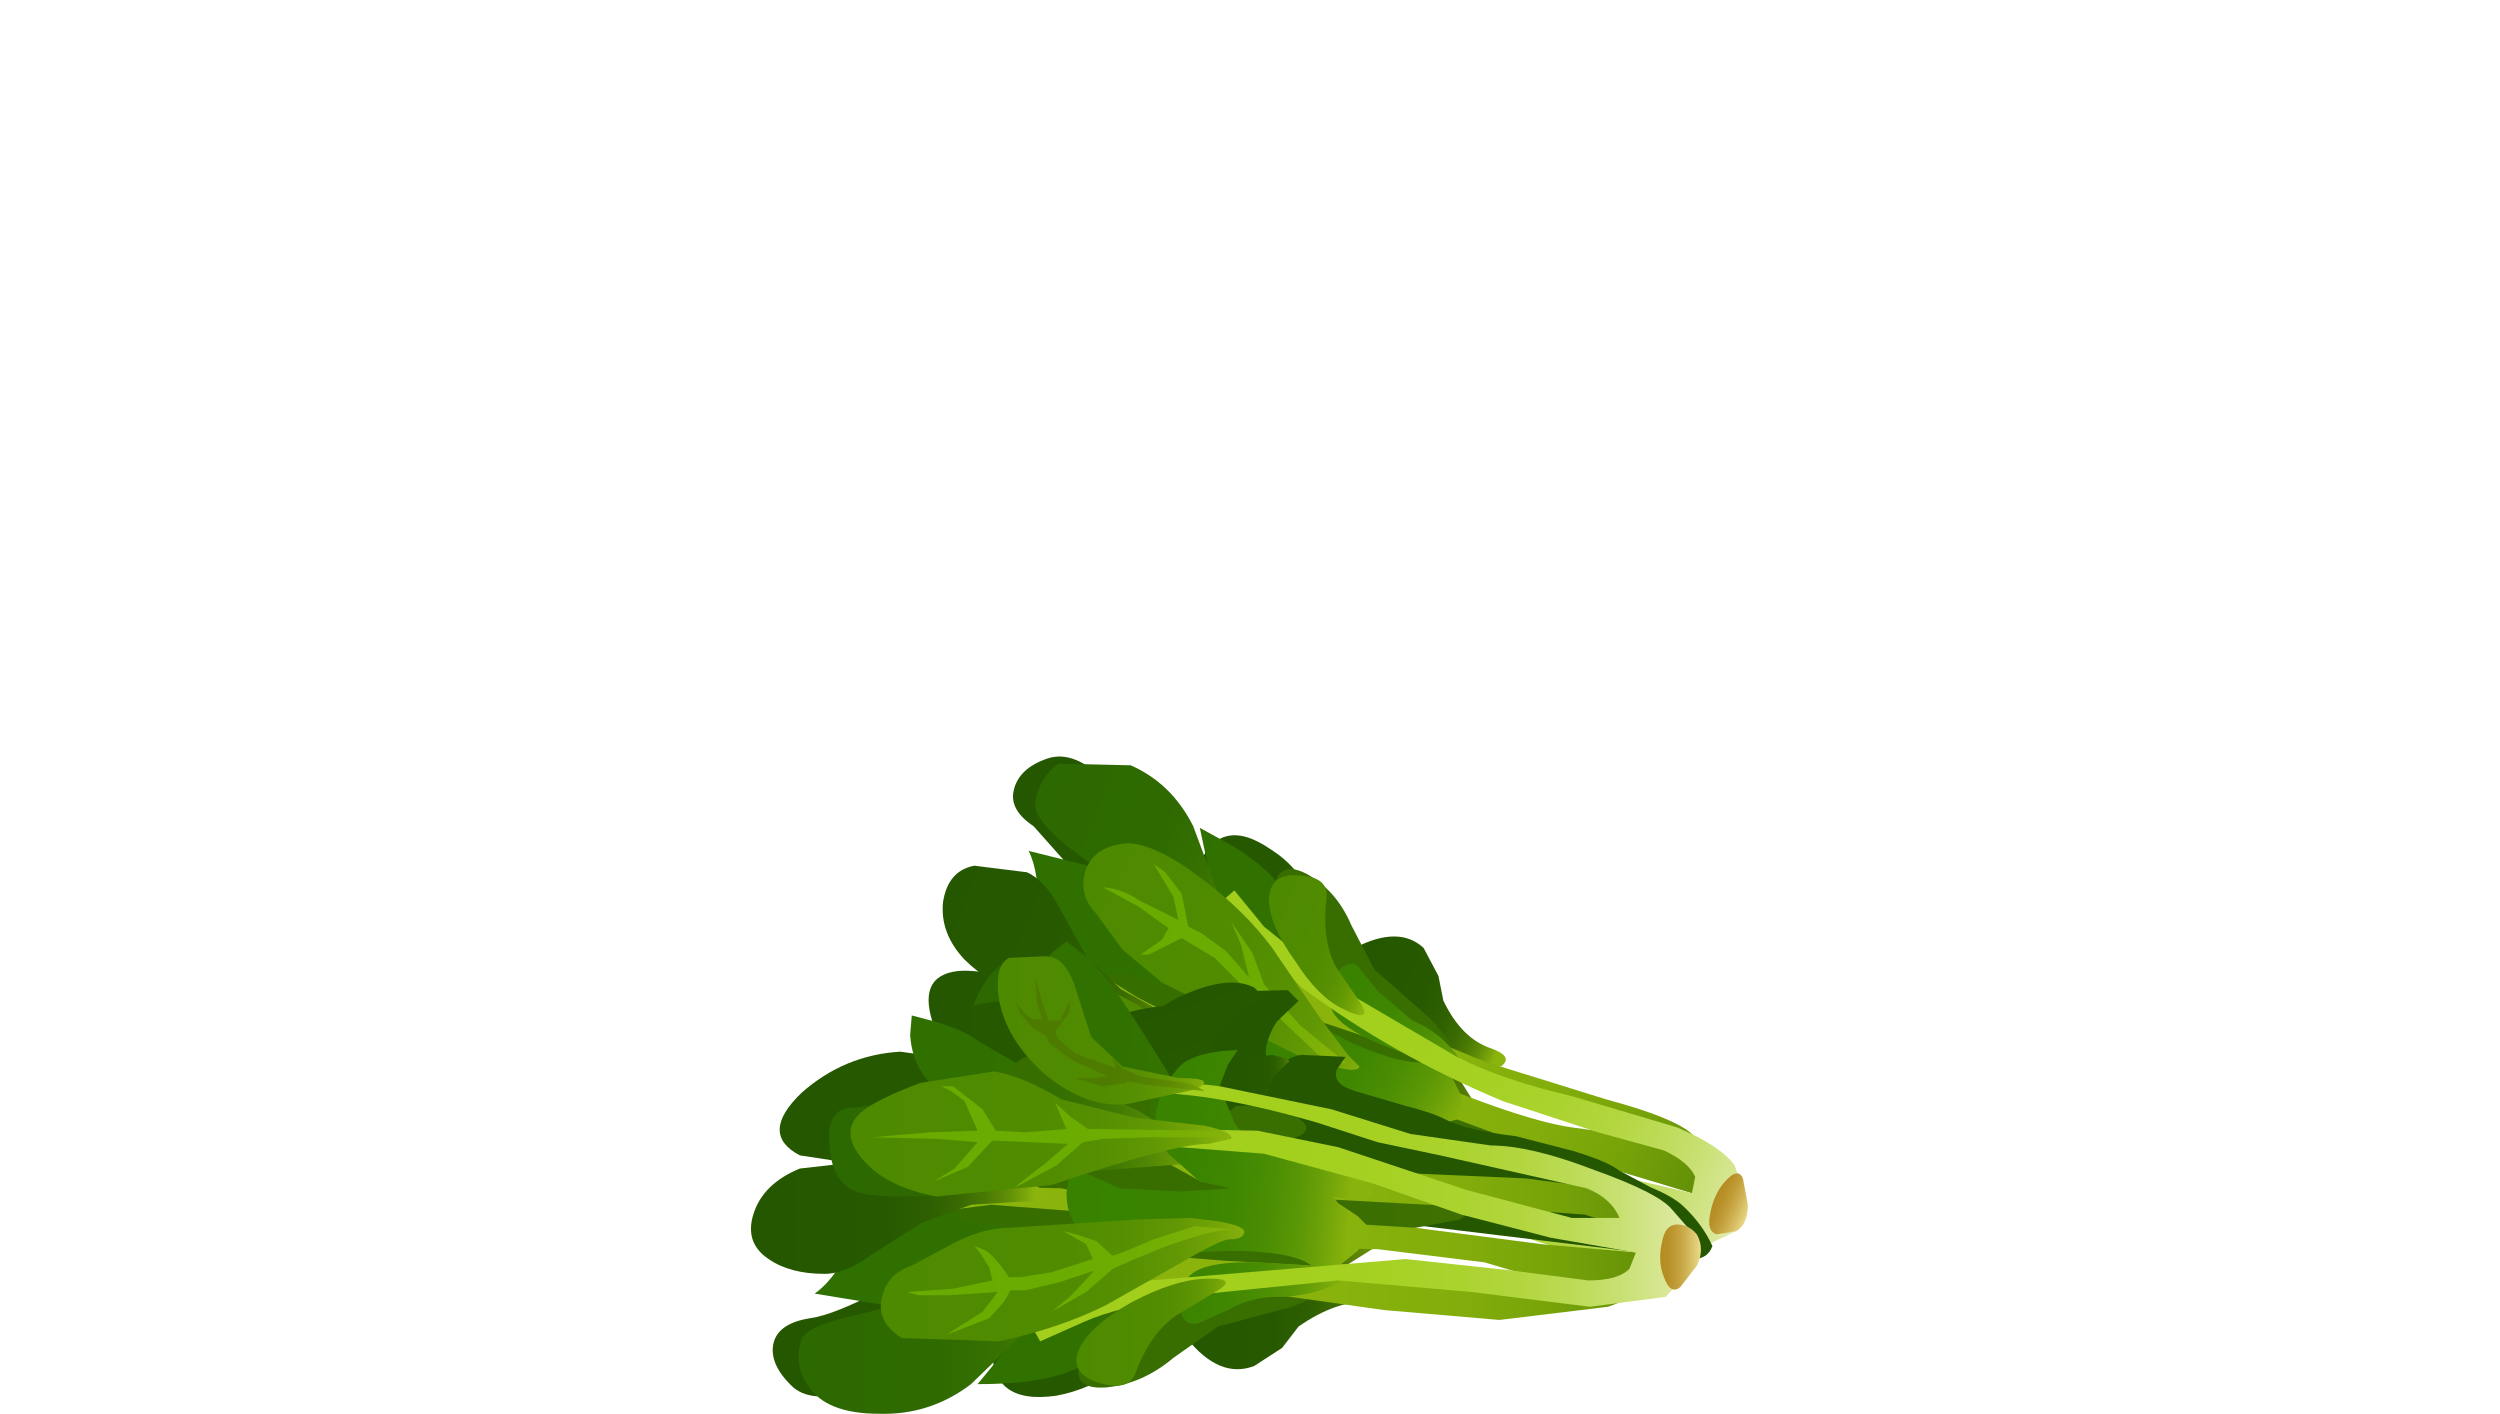 <?xml version="1.0" encoding="UTF-8" standalone="no"?>
<svg xmlns:xlink="http://www.w3.org/1999/xlink" height="42.95px" width="75.95px" xmlns="http://www.w3.org/2000/svg">
  <g transform="matrix(1.0, 0.0, 0.0, 1.0, 0.0, 0.0)">
    <use height="16.35" transform="matrix(1.0, 0.0, 0.0, 1.0, 28.2, 22.95)" width="24.9" xlink:href="#shape0"/>
    <use height="13.75" transform="matrix(0.596, 0.0, 0.0, 0.596, 31.82, 30.05)" width="33.9" xlink:href="#sprite0"/>
    <use height="14.35" transform="matrix(1.0, 0.0, 0.0, 1.0, 22.8, 28.6)" width="28.85" xlink:href="#shape2"/>
  </g>
  <defs>
    <g id="shape0" transform="matrix(1.0, 0.0, 0.0, 1.0, -28.2, -22.95)">
      <path d="M35.0 31.9 Q33.8 31.0 33.3 29.4 32.8 27.65 34.1 27.65 35.2 27.65 37.4 28.7 L40.75 30.35 42.85 31.15 44.1 32.4 45.35 34.4 Q45.75 35.35 44.55 35.25 41.85 35.0 39.85 34.15 38.35 33.55 35.3 31.25 L35.0 31.9" fill="url(#gradient0)" fill-rule="evenodd" stroke="none"/>
      <path d="M40.3 33.55 L38.3 33.7 36.0 34.1 33.3 34.35 Q31.65 34.2 30.4 33.5 29.0 32.8 28.4 31.25 27.8 29.65 29.1 29.5 30.2 29.4 32.35 30.35 L35.45 31.6 39.05 32.65 Q41.45 33.4 41.6 33.75 41.85 34.25 40.3 33.55" fill="url(#gradient1)" fill-rule="evenodd" stroke="none"/>
      <path d="M38.4 30.05 L40.05 31.6 38.4 31.55 Q37.35 31.15 36.55 30.65 L34.75 29.1 33.0 26.9 31.4 25.1 Q30.65 24.6 30.8 24.0 30.95 23.35 31.8 23.05 32.65 22.75 33.65 23.8 L35.35 26.1 36.75 28.15 37.95 29.7 38.4 30.05" fill="url(#gradient2)" fill-rule="evenodd" stroke="none"/>
      <path d="M36.35 26.45 Q37.0 24.7 38.6 25.8 39.4 26.3 39.75 27.1 L39.9 27.85 39.65 28.15 Q39.5 28.55 40.3 29.3 L41.75 30.65 Q42.1 31.0 41.7 31.0 L39.8 30.5 Q38.25 30.0 37.7 29.4 37.15 28.85 36.7 27.6 L36.35 26.45" fill="url(#gradient3)" fill-rule="evenodd" stroke="none"/>
      <path d="M41.45 34.5 L39.8 35.05 Q39.05 35.4 38.75 35.8 L38.25 36.6 Q38.05 37.05 38.1 37.6 38.1 38.45 38.95 39.1 L38.45 39.3 Q37.85 39.35 37.2 38.7 35.65 37.25 36.15 35.8 36.55 34.7 37.9 34.35 L41.45 34.5" fill="url(#gradient4)" fill-rule="evenodd" stroke="none"/>
      <path d="M40.0 34.7 Q40.15 34.5 41.25 34.45 L42.35 34.4 40.95 35.15 Q40.35 35.5 40.2 36.0 L40.1 37.05 40.3 37.55 39.8 37.65 Q39.2 37.5 39.05 37.2 38.95 36.85 39.4 35.85 39.75 34.9 40.0 34.7" fill="url(#gradient5)" fill-rule="evenodd" stroke="none"/>
      <path d="M33.2 36.45 Q30.65 35.5 31.65 34.4 32.3 33.7 33.65 33.45 L35.95 33.5 Q38.15 34.1 37.65 34.5 L36.2 35.7 Q34.45 36.9 33.2 36.45" fill="url(#gradient6)" fill-rule="evenodd" stroke="none"/>
      <path d="M41.15 28.8 Q42.5 28.1 43.25 28.8 L43.7 29.65 43.85 30.4 Q44.4 31.55 45.3 31.85 46.0 32.1 45.6 32.4 L43.95 32.15 Q42.5 31.5 41.55 30.35 40.5 29.15 41.15 28.8" fill="url(#gradient7)" fill-rule="evenodd" stroke="none"/>
      <path d="M37.45 25.7 Q38.5 26.35 38.9 26.95 L39.4 28.1 39.85 29.3 40.9 30.85 Q41.35 31.8 40.75 31.95 40.0 32.2 39.5 32.8 38.95 33.4 39.4 33.7 39.85 33.95 38.25 35.3 L36.5 36.6 Q34.85 37.9 33.95 38.25 L33.2 38.45 32.95 37.95 Q32.8 37.25 33.2 36.45 L33.9 35.0 Q34.25 34.45 35.05 34.35 36.35 34.2 34.4 34.4 L32.25 34.7 30.95 34.75 30.2 34.65 Q30.45 33.65 31.25 33.15 32.0 32.65 33.6 32.35 L34.95 32.0 Q36.1 31.6 34.7 31.1 33.15 30.55 32.25 29.6 31.45 28.75 31.5 27.75 31.6 26.55 31.25 25.85 L33.65 26.45 Q34.9 26.75 35.35 27.1 L36.3 28.0 37.7 29.55 38.05 29.9 37.7 29.4 Q37.05 28.5 36.9 27.75 L36.75 26.55 36.45 25.15 37.45 25.7" fill="url(#gradient8)" fill-rule="evenodd" stroke="none"/>
      <path d="M41.75 29.45 L43.4 30.9 Q44.4 31.9 44.1 32.4 43.85 32.95 44.35 33.6 44.85 34.2 45.6 34.5 L46.6 35.2 Q46.9 35.7 46.15 35.75 L44.8 35.65 Q44.15 34.9 42.8 34.7 40.15 34.25 40.8 34.9 L41.5 35.75 Q41.7 36.05 41.4 36.15 L40.5 36.3 Q40.0 36.3 39.55 35.8 39.2 35.4 39.1 34.85 L38.75 34.25 38.25 33.7 Q38.1 33.5 37.7 33.95 37.4 34.35 37.25 35.0 L35.95 35.2 34.15 35.05 Q33.65 35.05 33.4 34.5 33.15 33.75 33.25 33.3 L33.65 32.8 34.15 32.25 34.2 31.6 33.2 30.8 Q32.6 30.35 33.05 30.05 L33.95 29.55 35.3 29.85 36.95 30.3 Q37.55 30.3 37.4 29.9 L38.15 29.85 39.05 30.15 38.65 27.5 Q38.65 26.0 39.7 26.55 40.6 27.05 41.05 28.1 L41.75 29.45" fill="url(#gradient9)" fill-rule="evenodd" stroke="none"/>
      <path d="M49.7 36.75 L51.0 36.85 51.95 36.65 51.4 36.25 45.6 34.5 42.75 33.45 40.65 32.55 38.45 31.95 36.15 31.55 Q35.2 31.4 34.05 30.7 L33.05 30.05 33.35 29.55 34.55 30.3 Q35.95 31.05 36.8 31.1 39.95 31.3 41.9 32.2 46.0 34.0 47.75 34.25 L49.95 34.55 50.7 34.5 Q44.55 32.75 43.45 32.25 L41.2 31.4 38.95 30.65 37.5 29.8 36.2 28.95 35.4 28.15 35.15 27.7 35.5 27.25 36.05 27.85 38.0 29.15 41.7 30.85 45.1 32.25 48.8 33.4 Q50.85 33.95 51.4 34.45 52.35 35.35 52.4 36.85 L51.15 37.35 50.0 37.6 50.05 37.7 47.75 37.05 43.85 35.55 40.95 34.5 38.45 34.25 36.8 34.45 35.6 34.25 35.05 34.05 35.05 33.25 35.85 33.5 37.6 33.6 39.45 33.3 Q40.55 33.3 41.6 33.75 L47.9 36.1 49.7 36.75" fill="url(#gradient10)" fill-rule="evenodd" stroke="none"/>
      <path d="M35.4 30.8 L35.95 31.25 35.45 31.35 31.35 30.4 Q30.05 29.9 29.3 29.15 28.55 28.35 28.65 27.4 28.8 26.45 29.6 26.3 L31.2 26.5 Q31.75 26.75 32.2 27.6 L33.0 29.05 34.05 30.05 35.4 30.8" fill="url(#gradient11)" fill-rule="evenodd" stroke="none"/>
      <path d="M38.75 34.25 L37.1 34.55 35.75 34.6 34.05 34.1 Q33.05 33.65 32.4 33.1 31.1 31.9 29.95 31.5 29.2 31.2 29.75 30.15 30.3 29.05 31.15 29.15 31.95 29.3 33.75 30.35 35.5 31.4 36.45 32.3 37.65 33.4 39.55 33.95 40.1 34.15 38.75 34.25" fill="url(#gradient12)" fill-rule="evenodd" stroke="none"/>
      <path d="M37.0 29.45 L35.8 28.6 34.4 27.2 32.35 25.65 Q31.4 24.85 31.45 24.4 31.55 23.65 32.15 23.2 L34.35 23.25 Q35.6 23.8 36.25 25.1 L37.05 27.25 37.4 28.6 37.95 29.25 Q38.55 29.6 38.3 29.8 38.1 30.05 37.0 29.45" fill="url(#gradient13)" fill-rule="evenodd" stroke="none"/>
      <path d="M41.85 30.1 L42.9 31.0 Q44.0 31.45 44.65 32.65 L44.05 32.6 44.35 33.2 44.45 33.95 43.95 34.1 43.3 34.25 43.1 34.4 Q44.35 34.7 43.9 35.2 L43.15 35.45 42.75 35.3 41.1 35.05 Q40.2 34.9 39.7 35.35 L38.9 36.15 38.8 36.9 38.85 37.4 Q37.7 36.8 37.55 36.15 37.4 35.5 37.55 34.9 37.75 34.05 38.45 33.7 L39.55 33.3 40.35 33.5 39.2 32.8 Q38.5 32.3 37.6 32.2 L36.45 32.3 36.0 32.45 36.3 31.5 Q36.75 30.5 37.65 30.5 L39.35 30.8 41.1 31.7 Q42.7 32.4 43.45 32.25 40.75 31.45 40.45 30.65 40.3 30.0 40.6 29.55 40.95 29.15 41.25 29.35 L41.85 30.1" fill="url(#gradient14)" fill-rule="evenodd" stroke="none"/>
      <path d="M51.5 35.75 Q51.3 35.3 50.55 34.95 L48.55 34.4 45.65 33.45 Q42.3 32.05 39.55 30.0 L37.75 28.25 37.1 27.4 37.5 27.05 38.4 28.15 40.75 30.05 44.25 32.1 Q45.6 32.8 47.75 33.3 L50.95 34.25 Q52.25 34.8 52.7 35.4 L53.05 36.45 Q53.1 37.15 52.75 37.4 L51.8 37.85 49.4 38.1 Q47.45 38.05 46.4 37.6 45.5 37.15 44.25 37.0 L41.95 36.8 38.85 36.2 36.6 35.5 36.3 35.05 36.4 34.85 37.15 35.2 Q38.9 35.95 41.75 36.25 L43.55 36.45 45.25 36.75 49.35 37.5 Q50.1 37.5 50.6 37.05 L49.35 36.5 46.35 36.1 42.65 35.85 40.35 35.4 37.9 34.35 Q36.4 33.6 35.05 33.45 L34.0 33.45 33.45 32.55 34.9 32.8 38.1 33.85 40.8 34.85 43.9 35.2 46.55 35.35 49.05 35.7 51.2 36.2 51.4 36.25 51.5 35.75" fill="url(#gradient15)" fill-rule="evenodd" stroke="none"/>
      <path d="M38.95 34.9 L37.1 34.35 35.05 34.05 33.0 34.0 Q32.05 33.75 31.25 32.9 L30.15 31.3 Q29.9 30.65 30.7 30.15 L33.05 29.9 Q34.6 30.3 35.85 31.55 38.4 34.05 39.3 34.45 L39.8 34.85 38.95 34.9" fill="url(#gradient16)" fill-rule="evenodd" stroke="none"/>
      <path d="M40.5 32.4 L39.8 32.25 38.4 31.55 Q36.35 30.35 35.3 29.85 L34.1 28.85 33.3 27.75 Q32.8 27.25 32.95 26.55 33.15 25.8 34.0 25.65 34.85 25.45 36.45 26.65 37.8 27.65 38.65 28.8 L40.05 30.85 40.95 32.05 41.3 32.4 Q41.25 32.6 40.5 32.4" fill="url(#gradient17)" fill-rule="evenodd" stroke="none"/>
      <path d="M40.8 30.65 Q40.05 30.3 39.35 29.2 38.55 28.1 38.55 27.3 38.6 26.5 39.5 26.6 40.35 26.65 40.3 27.25 40.15 28.6 40.6 29.4 L41.35 30.5 Q41.7 31.1 40.8 30.65" fill="url(#gradient18)" fill-rule="evenodd" stroke="none"/>
      <path d="M37.7 35.9 L36.15 35.6 Q35.65 35.65 35.0 36.1 L33.95 37.3 Q33.3 38.05 32.85 37.85 L31.95 37.35 Q31.7 37.0 32.25 36.1 32.85 35.05 34.25 34.55 L36.75 34.6 38.3 35.8 Q38.75 36.4 37.7 35.9" fill="url(#gradient19)" fill-rule="evenodd" stroke="none"/>
      <path d="M34.9 31.05 L35.2 31.4 35.75 32.15 36.1 33.1 36.6 33.35 37.7 33.95 39.7 34.85 Q39.55 35.05 39.15 34.85 L36.1 33.5 35.5 33.65 34.95 33.85 35.4 33.4 35.5 33.25 Q35.0 32.85 34.55 32.7 L33.75 32.4 33.15 32.85 Q32.35 33.25 32.1 33.15 L31.8 33.0 32.6 32.9 33.3 32.2 32.1 31.6 30.75 30.85 32.4 31.5 33.45 31.9 33.2 30.9 32.85 30.3 33.05 30.45 33.5 31.1 33.8 32.1 35.75 32.85 35.45 32.05 34.9 31.05" fill="url(#gradient20)" fill-rule="evenodd" stroke="none"/>
      <path d="M35.4 26.5 L35.9 27.15 36.1 28.15 36.5 28.35 37.25 28.9 37.95 29.7 37.7 28.7 37.4 28.0 38.05 28.95 38.4 29.9 39.5 31.15 40.9 32.3 Q40.4 32.3 40.0 32.0 L39.1 31.15 38.45 30.5 38.3 30.25 37.65 30.5 37.05 30.45 36.7 30.4 37.4 30.3 37.8 30.0 36.9 29.1 35.9 28.5 34.9 29.0 34.65 29.0 35.3 28.55 35.5 28.2 34.6 27.55 33.5 26.95 33.8 27.0 Q34.25 27.1 34.6 27.35 L35.8 27.95 35.65 27.25 35.05 26.25 35.4 26.5" fill="url(#gradient21)" fill-rule="evenodd" stroke="none"/>
      <path d="M37.0 35.4 L38.5 35.9 37.95 35.9 36.75 35.55 36.2 35.6 35.8 35.75 36.0 35.5 34.75 35.45 Q34.4 35.55 34.2 35.7 L34.05 35.8 34.1 36.1 34.15 36.55 34.05 36.85 34.0 36.2 33.75 36.0 33.3 36.55 32.85 37.2 33.2 36.45 33.5 36.0 Q33.3 35.8 33.0 36.0 L32.7 36.2 32.95 35.95 33.45 35.65 33.8 35.65 34.05 35.45 34.8 35.2 35.95 35.2 35.6 35.0 35.1 34.75 35.4 34.75 35.9 34.85 36.45 35.2 37.0 35.4" fill="url(#gradient22)" fill-rule="evenodd" stroke="none"/>
      <path d="M52.75 37.4 L52.15 37.5 Q51.85 37.4 51.95 36.9 52.05 36.3 52.4 35.9 52.8 35.45 52.95 35.8 L53.1 36.6 Q53.1 37.2 52.75 37.4" fill="url(#gradient23)" fill-rule="evenodd" stroke="none"/>
    </g>
    <linearGradient gradientTransform="matrix(0.008, 0.004, -0.004, 0.009, 39.25, 31.7)" gradientUnits="userSpaceOnUse" id="gradient0" spreadMethod="pad" x1="-819.2" x2="819.2">
      <stop offset="0.0" stop-color="#1c4200"/>
      <stop offset="0.439" stop-color="#1e4400"/>
      <stop offset="0.596" stop-color="#244b01"/>
      <stop offset="0.706" stop-color="#305602"/>
      <stop offset="0.796" stop-color="#406704"/>
      <stop offset="0.875" stop-color="#557d06"/>
      <stop offset="0.945" stop-color="#6f9809"/>
      <stop offset="1.0" stop-color="#8bb50c"/>
    </linearGradient>
    <linearGradient gradientTransform="matrix(0.008, 0.003, -0.004, 0.008, 34.55, 32.95)" gradientUnits="userSpaceOnUse" id="gradient1" spreadMethod="pad" x1="-819.2" x2="819.2">
      <stop offset="0.0" stop-color="#255700"/>
      <stop offset="0.447" stop-color="#275900"/>
      <stop offset="0.608" stop-color="#2e5f01"/>
      <stop offset="0.725" stop-color="#396a02"/>
      <stop offset="0.816" stop-color="#4a7904"/>
      <stop offset="0.898" stop-color="#608e07"/>
      <stop offset="0.965" stop-color="#7ba60a"/>
      <stop offset="1.0" stop-color="#8bb50c"/>
    </linearGradient>
    <linearGradient gradientTransform="matrix(0.006, 0.003, -0.003, 0.007, 35.65, 27.4)" gradientUnits="userSpaceOnUse" id="gradient2" spreadMethod="pad" x1="-819.2" x2="819.2">
      <stop offset="0.0" stop-color="#255700"/>
      <stop offset="0.447" stop-color="#275900"/>
      <stop offset="0.608" stop-color="#2e5f01"/>
      <stop offset="0.725" stop-color="#396a02"/>
      <stop offset="0.816" stop-color="#4a7904"/>
      <stop offset="0.898" stop-color="#608e07"/>
      <stop offset="0.965" stop-color="#7ba60a"/>
      <stop offset="1.0" stop-color="#8bb50c"/>
    </linearGradient>
    <linearGradient gradientTransform="matrix(0.004, 0.002, -0.002, 0.004, 39.35, 28.2)" gradientUnits="userSpaceOnUse" id="gradient3" spreadMethod="pad" x1="-819.2" x2="819.2">
      <stop offset="0.0" stop-color="#255700"/>
      <stop offset="0.447" stop-color="#275900"/>
      <stop offset="0.608" stop-color="#2e5f01"/>
      <stop offset="0.725" stop-color="#396a02"/>
      <stop offset="0.816" stop-color="#4a7904"/>
      <stop offset="0.898" stop-color="#608e07"/>
      <stop offset="0.965" stop-color="#7ba60a"/>
      <stop offset="1.0" stop-color="#8bb50c"/>
    </linearGradient>
    <linearGradient gradientTransform="matrix(-1.0E-4, 0.003, -0.003, -1.0E-4, 38.35, 36.5)" gradientUnits="userSpaceOnUse" id="gradient4" spreadMethod="pad" x1="-819.2" x2="819.2">
      <stop offset="0.0" stop-color="#255700"/>
      <stop offset="0.447" stop-color="#275900"/>
      <stop offset="0.608" stop-color="#2e5f01"/>
      <stop offset="0.725" stop-color="#396a02"/>
      <stop offset="0.816" stop-color="#4a7904"/>
      <stop offset="0.898" stop-color="#608e07"/>
      <stop offset="0.965" stop-color="#7ba60a"/>
      <stop offset="1.0" stop-color="#8bb50c"/>
    </linearGradient>
    <linearGradient gradientTransform="matrix(0.001, 5.0E-4, -6.0E-4, 0.001, 40.55, 35.8)" gradientUnits="userSpaceOnUse" id="gradient5" spreadMethod="pad" x1="-819.2" x2="819.2">
      <stop offset="0.0" stop-color="#255700"/>
      <stop offset="0.447" stop-color="#275900"/>
      <stop offset="0.608" stop-color="#2e5f01"/>
      <stop offset="0.725" stop-color="#396a02"/>
      <stop offset="0.816" stop-color="#4a7904"/>
      <stop offset="0.898" stop-color="#608e07"/>
      <stop offset="0.965" stop-color="#7ba60a"/>
      <stop offset="1.0" stop-color="#8bb50c"/>
    </linearGradient>
    <linearGradient gradientTransform="matrix(0.003, 0.001, -0.002, 0.003, 34.45, 34.85)" gradientUnits="userSpaceOnUse" id="gradient6" spreadMethod="pad" x1="-819.2" x2="819.2">
      <stop offset="0.0" stop-color="#255700"/>
      <stop offset="0.447" stop-color="#275900"/>
      <stop offset="0.608" stop-color="#2e5f01"/>
      <stop offset="0.725" stop-color="#396a02"/>
      <stop offset="0.816" stop-color="#4a7904"/>
      <stop offset="0.898" stop-color="#608e07"/>
      <stop offset="0.965" stop-color="#7ba60a"/>
      <stop offset="1.0" stop-color="#8bb50c"/>
    </linearGradient>
    <linearGradient gradientTransform="matrix(0.003, 0.001, -0.002, 0.004, 43.45, 30.35)" gradientUnits="userSpaceOnUse" id="gradient7" spreadMethod="pad" x1="-819.2" x2="819.2">
      <stop offset="0.0" stop-color="#255700"/>
      <stop offset="0.447" stop-color="#275900"/>
      <stop offset="0.608" stop-color="#2e5f01"/>
      <stop offset="0.725" stop-color="#396a02"/>
      <stop offset="0.816" stop-color="#4a7904"/>
      <stop offset="0.898" stop-color="#608e07"/>
      <stop offset="0.965" stop-color="#7ba60a"/>
      <stop offset="1.0" stop-color="#8bb50c"/>
    </linearGradient>
    <linearGradient gradientTransform="matrix(0.008, 0.005, -0.005, 0.009, 37.7, 32.65)" gradientUnits="userSpaceOnUse" id="gradient8" spreadMethod="pad" x1="-819.2" x2="819.2">
      <stop offset="0.0" stop-color="#2f7000"/>
      <stop offset="0.459" stop-color="#317100"/>
      <stop offset="0.624" stop-color="#387601"/>
      <stop offset="0.741" stop-color="#437f03"/>
      <stop offset="0.835" stop-color="#548c05"/>
      <stop offset="0.918" stop-color="#6a9d08"/>
      <stop offset="0.988" stop-color="#85b00b"/>
      <stop offset="1.0" stop-color="#8bb50c"/>
    </linearGradient>
    <linearGradient gradientTransform="matrix(0.008, 0.004, -0.004, 0.009, 40.05, 32.25)" gradientUnits="userSpaceOnUse" id="gradient9" spreadMethod="pad" x1="-819.2" x2="819.2">
      <stop offset="0.012" stop-color="#376e00"/>
      <stop offset="0.733" stop-color="#396e00"/>
      <stop offset="0.992" stop-color="#407002"/>
      <stop offset="1.0" stop-color="#407002"/>
    </linearGradient>
    <linearGradient gradientTransform="matrix(0.011, 0.005, -0.006, 0.013, 42.55, 33.9)" gradientUnits="userSpaceOnUse" id="gradient10" spreadMethod="pad" x1="-819.2" x2="819.2">
      <stop offset="0.0" stop-color="#8bb50c"/>
      <stop offset="0.514" stop-color="#89b30c"/>
      <stop offset="0.702" stop-color="#82ad0b"/>
      <stop offset="0.831" stop-color="#77a309"/>
      <stop offset="0.937" stop-color="#669307"/>
      <stop offset="1.0" stop-color="#588705"/>
    </linearGradient>
    <linearGradient gradientTransform="matrix(0.005, 0.002, -0.002, 0.005, 32.4, 28.95)" gradientUnits="userSpaceOnUse" id="gradient11" spreadMethod="pad" x1="-819.2" x2="819.2">
      <stop offset="0.0" stop-color="#255700"/>
      <stop offset="0.447" stop-color="#275900"/>
      <stop offset="0.608" stop-color="#2e5f01"/>
      <stop offset="0.725" stop-color="#396a02"/>
      <stop offset="0.816" stop-color="#4a7904"/>
      <stop offset="0.898" stop-color="#608e07"/>
      <stop offset="0.965" stop-color="#7ba60a"/>
      <stop offset="1.0" stop-color="#8bb50c"/>
    </linearGradient>
    <linearGradient gradientTransform="matrix(0.006, 0.003, -0.003, 0.006, 34.55, 32.45)" gradientUnits="userSpaceOnUse" id="gradient12" spreadMethod="pad" x1="-819.2" x2="819.2">
      <stop offset="0.0" stop-color="#2c6900"/>
      <stop offset="0.455" stop-color="#2e6a00"/>
      <stop offset="0.62" stop-color="#357001"/>
      <stop offset="0.733" stop-color="#407903"/>
      <stop offset="0.827" stop-color="#518705"/>
      <stop offset="0.91" stop-color="#679807"/>
      <stop offset="0.98" stop-color="#82ae0b"/>
      <stop offset="1.0" stop-color="#8bb50c"/>
    </linearGradient>
    <linearGradient gradientTransform="matrix(0.005, 0.002, -0.002, 0.005, 35.3, 26.2)" gradientUnits="userSpaceOnUse" id="gradient13" spreadMethod="pad" x1="-819.2" x2="819.2">
      <stop offset="0.0" stop-color="#2c6900"/>
      <stop offset="0.455" stop-color="#2e6a00"/>
      <stop offset="0.62" stop-color="#357001"/>
      <stop offset="0.733" stop-color="#407903"/>
      <stop offset="0.827" stop-color="#518705"/>
      <stop offset="0.91" stop-color="#679807"/>
      <stop offset="0.98" stop-color="#82ae0b"/>
      <stop offset="1.0" stop-color="#8bb50c"/>
    </linearGradient>
    <linearGradient gradientTransform="matrix(0.005, 0.003, -0.003, 0.005, 39.3, 33.1)" gradientUnits="userSpaceOnUse" id="gradient14" spreadMethod="pad" x1="-819.2" x2="819.2">
      <stop offset="0.0" stop-color="#378200"/>
      <stop offset="0.471" stop-color="#398300"/>
      <stop offset="0.639" stop-color="#408701"/>
      <stop offset="0.757" stop-color="#4b8e03"/>
      <stop offset="0.855" stop-color="#5c9806"/>
      <stop offset="0.937" stop-color="#72a509"/>
      <stop offset="1.0" stop-color="#88b20c"/>
    </linearGradient>
    <linearGradient gradientTransform="matrix(0.011, 0.005, -0.005, 0.012, 43.5, 34.2)" gradientUnits="userSpaceOnUse" id="gradient15" spreadMethod="pad" x1="-819.2" x2="819.2">
      <stop offset="0.0" stop-color="#a2cf1b"/>
      <stop offset="0.416" stop-color="#a3cf1d"/>
      <stop offset="0.565" stop-color="#a6d124"/>
      <stop offset="0.671" stop-color="#abd32f"/>
      <stop offset="0.757" stop-color="#b3d640"/>
      <stop offset="0.827" stop-color="#bcdb56"/>
      <stop offset="0.894" stop-color="#c8e072"/>
      <stop offset="0.953" stop-color="#d6e691"/>
      <stop offset="1.0" stop-color="#e5edb2"/>
    </linearGradient>
    <linearGradient gradientTransform="matrix(0.006, 0.003, -0.003, 0.006, 34.95, 32.8)" gradientUnits="userSpaceOnUse" id="gradient16" spreadMethod="pad" x1="-819.2" x2="819.2">
      <stop offset="0.0" stop-color="#4e8a00"/>
      <stop offset="0.498" stop-color="#508b00"/>
      <stop offset="0.675" stop-color="#579002"/>
      <stop offset="0.804" stop-color="#629804"/>
      <stop offset="0.906" stop-color="#73a407"/>
      <stop offset="0.992" stop-color="#89b30c"/>
      <stop offset="1.0" stop-color="#8bb50c"/>
    </linearGradient>
    <linearGradient gradientTransform="matrix(0.006, 0.003, -0.003, 0.006, 37.35, 29.0)" gradientUnits="userSpaceOnUse" id="gradient17" spreadMethod="pad" x1="-819.2" x2="819.2">
      <stop offset="0.0" stop-color="#4e8a00"/>
      <stop offset="0.498" stop-color="#508b00"/>
      <stop offset="0.675" stop-color="#579002"/>
      <stop offset="0.804" stop-color="#629804"/>
      <stop offset="0.906" stop-color="#73a407"/>
      <stop offset="0.992" stop-color="#89b30c"/>
      <stop offset="1.0" stop-color="#8bb50c"/>
    </linearGradient>
    <linearGradient gradientTransform="matrix(0.002, 0.001, -0.001, 0.003, 40.15, 28.6)" gradientUnits="userSpaceOnUse" id="gradient18" spreadMethod="pad" x1="-819.2" x2="819.2">
      <stop offset="0.0" stop-color="#4e8a00"/>
      <stop offset="0.498" stop-color="#508b00"/>
      <stop offset="0.675" stop-color="#579002"/>
      <stop offset="0.804" stop-color="#629804"/>
      <stop offset="0.906" stop-color="#73a407"/>
      <stop offset="0.992" stop-color="#89b30c"/>
      <stop offset="1.0" stop-color="#8bb50c"/>
    </linearGradient>
    <linearGradient gradientTransform="matrix(0.003, 0.001, -0.002, 0.003, 35.15, 36.4)" gradientUnits="userSpaceOnUse" id="gradient19" spreadMethod="pad" x1="-819.2" x2="819.2">
      <stop offset="0.0" stop-color="#4e8a00"/>
      <stop offset="0.498" stop-color="#508b00"/>
      <stop offset="0.675" stop-color="#579002"/>
      <stop offset="0.804" stop-color="#629804"/>
      <stop offset="0.906" stop-color="#73a407"/>
      <stop offset="0.992" stop-color="#89b30c"/>
      <stop offset="1.0" stop-color="#8bb50c"/>
    </linearGradient>
    <linearGradient gradientTransform="matrix(0.005, 0.002, -0.003, 0.006, 35.2, 32.85)" gradientUnits="userSpaceOnUse" id="gradient20" spreadMethod="pad" x1="-819.2" x2="819.2">
      <stop offset="0.0" stop-color="#69ab00"/>
      <stop offset="0.557" stop-color="#6bac01"/>
      <stop offset="0.761" stop-color="#72ae03"/>
      <stop offset="0.902" stop-color="#7db107"/>
      <stop offset="1.0" stop-color="#8bb50c"/>
    </linearGradient>
    <linearGradient gradientTransform="matrix(0.005, 0.002, -0.003, 0.005, 37.45, 29.1)" gradientUnits="userSpaceOnUse" id="gradient21" spreadMethod="pad" x1="-819.2" x2="819.2">
      <stop offset="0.0" stop-color="#69ab00"/>
      <stop offset="0.557" stop-color="#6bac01"/>
      <stop offset="0.761" stop-color="#72ae03"/>
      <stop offset="0.902" stop-color="#7db107"/>
      <stop offset="1.0" stop-color="#8bb50c"/>
    </linearGradient>
    <linearGradient gradientTransform="matrix(0.003, 0.001, -0.001, 0.003, 35.45, 36.45)" gradientUnits="userSpaceOnUse" id="gradient22" spreadMethod="pad" x1="-819.2" x2="819.2">
      <stop offset="0.012" stop-color="#4c7a00"/>
      <stop offset="0.498" stop-color="#4e7c00"/>
      <stop offset="0.675" stop-color="#558202"/>
      <stop offset="0.8" stop-color="#608d04"/>
      <stop offset="0.902" stop-color="#719d07"/>
      <stop offset="0.988" stop-color="#87b10b"/>
      <stop offset="1.0" stop-color="#8bb50c"/>
    </linearGradient>
    <linearGradient gradientTransform="matrix(6.0E-4, 3.0E-4, -3.0E-4, 7.0E-4, 52.6, 36.65)" gradientUnits="userSpaceOnUse" id="gradient23" spreadMethod="pad" x1="-819.2" x2="819.2">
      <stop offset="0.012" stop-color="#b58c22"/>
      <stop offset="0.18" stop-color="#b89028"/>
      <stop offset="0.404" stop-color="#c19d38"/>
      <stop offset="0.655" stop-color="#cfb253"/>
      <stop offset="0.925" stop-color="#e2ce79"/>
      <stop offset="1.0" stop-color="#e8d784"/>
    </linearGradient>
    <g id="sprite0" transform="matrix(1.0, 0.0, 0.0, 1.0, 0.05, 0.0)">
      <use height="13.75" transform="matrix(1.0, 0.0, 0.0, 1.0, -0.05, 0.0)" width="33.9" xlink:href="#shape1"/>
    </g>
    <g id="shape1" transform="matrix(1.0, 0.0, 0.0, 1.0, 0.05, 0.0)">
      <path d="M32.9 13.75 L16.8 11.8 Q1.05 9.75 0.3 9.0 -0.4 8.25 0.4 5.15 0.8 3.6 1.35 2.2 6.2 0.0 8.2 1.4 8.7 1.8 9.2 1.1 9.75 0.15 10.2 0.1 L12.2 0.05 12.75 0.6 11.65 1.65 Q11.25 2.25 11.1 2.95 11.0 3.75 11.45 3.8 L12.1 3.65 Q12.5 3.4 12.9 3.35 L15.15 3.45 14.7 4.1 Q14.45 4.85 15.65 5.2 L18.2 5.95 Q19.6 6.3 20.25 6.65 21.35 7.2 23.85 7.5 L26.75 8.25 Q28.55 8.8 29.1 9.25 L30.7 10.1 Q31.9 10.6 32.4 11.1 33.35 12.0 33.85 13.1 33.6 13.75 32.9 13.75" fill="#255700" fill-rule="evenodd" stroke="none"/>
    </g>
    <g id="shape2" transform="matrix(1.0, 0.0, 0.0, 1.0, -22.8, -28.6)">
      <path d="M42.35 36.15 Q43.6 36.55 42.8 37.25 L40.65 38.6 38.8 39.2 36.3 39.1 32.25 39.2 28.45 38.85 Q27.1 38.3 28.4 36.95 29.6 35.65 31.25 35.3 L31.25 36.0 33.85 35.55 37.1 35.2 Q39.65 35.35 42.35 36.15" fill="url(#gradient24)" fill-rule="evenodd" stroke="none"/>
      <path d="M37.35 35.95 Q39.2 35.95 38.75 36.35 L31.6 35.75 27.9 35.65 24.3 35.1 Q23.05 34.45 24.35 33.2 25.65 32.05 27.35 31.95 L30.65 32.4 Q32.2 32.9 33.25 33.7 34.55 34.7 37.35 35.95" fill="url(#gradient25)" fill-rule="evenodd" stroke="none"/>
      <path d="M32.25 37.1 L34.5 37.05 Q37.0 37.25 36.2 37.7 L33.8 38.4 33.25 38.6 Q32.45 38.8 31.35 39.45 L29.0 40.8 26.25 42.15 Q24.75 42.7 24.1 42.15 23.35 41.45 23.5 40.8 23.65 40.2 24.6 40.05 25.35 39.95 26.95 39.1 28.9 38.1 29.75 37.8 L32.25 37.1" fill="url(#gradient26)" fill-rule="evenodd" stroke="none"/>
      <path d="M30.15 40.85 Q31.6 39.2 32.85 38.7 L35.45 38.55 37.6 38.9 Q38.0 39.05 37.45 39.25 L35.45 39.85 Q34.3 40.2 34.2 40.65 L34.4 41.05 33.9 41.6 Q33.15 42.2 32.1 42.4 30.05 42.7 30.15 40.85" fill="url(#gradient27)" fill-rule="evenodd" stroke="none"/>
      <path d="M36.55 30.0 Q37.5 29.7 38.1 30.0 L38.45 30.35 37.85 30.55 Q37.2 30.9 36.9 31.4 L36.65 32.35 36.8 33.3 Q36.9 33.8 37.5 34.4 L38.9 35.65 Q36.05 34.8 35.3 34.25 34.1 33.45 34.2 32.25 34.25 31.55 34.8 31.0 35.45 30.35 36.55 30.0" fill="url(#gradient28)" fill-rule="evenodd" stroke="none"/>
      <path d="M38.65 32.05 Q39.35 32.2 39.1 32.3 L38.7 32.7 38.3 33.7 Q38.25 34.25 38.7 34.85 L39.8 36.0 Q37.65 35.15 37.5 34.85 L37.4 33.5 Q37.45 32.4 37.7 32.15 L38.65 32.05" fill="url(#gradient29)" fill-rule="evenodd" stroke="none"/>
      <path d="M31.5 30.45 Q33.0 30.5 34.2 32.35 L35.15 34.05 Q35.45 34.6 32.9 34.25 31.75 34.05 30.6 33.35 29.35 32.6 29.0 31.7 28.5 30.2 31.5 30.45" fill="url(#gradient30)" fill-rule="evenodd" stroke="none"/>
      <path d="M36.05 40.65 Q35.55 40.05 37.1 39.4 38.65 38.75 40.4 38.75 41.9 38.75 42.15 39.2 42.4 39.65 41.6 39.55 40.6 39.5 39.45 40.3 L38.95 40.95 38.1 41.5 Q37.05 41.9 36.05 40.65" fill="url(#gradient31)" fill-rule="evenodd" stroke="none"/>
      <path d="M34.9 31.65 L36.05 33.5 Q37.1 35.45 36.55 35.5 35.9 35.55 36.15 36.35 36.4 37.1 37.05 37.6 37.55 38.0 36.7 38.65 L35.0 39.7 33.95 40.6 32.95 41.45 Q31.95 42.05 29.7 42.05 L30.6 40.95 31.3 39.9 Q31.75 39.25 32.85 38.7 L33.45 38.4 32.95 38.6 30.8 39.45 29.45 39.85 27.5 39.75 24.75 39.3 Q25.45 38.8 25.9 37.65 26.25 36.75 27.5 36.3 L30.6 35.95 Q32.2 36.05 31.25 35.2 L30.0 34.35 Q28.6 33.45 28.05 32.65 27.7 32.15 27.65 31.45 L27.7 30.85 28.45 31.05 Q29.3 31.3 29.75 31.65 L31.75 32.8 Q34.6 34.35 32.4 33.1 31.65 32.7 31.55 32.1 L31.5 30.45 Q31.45 29.55 31.95 28.95 L32.4 28.6 33.05 29.1 Q33.7 29.7 34.9 31.65" fill="url(#gradient32)" fill-rule="evenodd" stroke="none"/>
      <path d="M34.9 34.55 Q35.1 35.15 35.35 35.0 L36.1 34.7 36.7 34.3 37.55 33.6 38.8 33.55 Q39.05 33.65 39.55 34.05 39.85 34.3 39.5 34.5 L38.45 34.9 Q37.85 35.15 38.5 35.45 L40.35 35.95 42.8 35.9 44.15 36.4 Q44.9 36.7 44.35 37.05 L43.0 37.3 41.45 37.6 Q40.65 37.95 40.65 38.6 40.7 39.15 39.25 39.7 L37.0 40.3 35.65 41.25 Q34.7 42.05 33.6 42.15 32.3 42.25 33.0 40.85 L34.55 38.55 Q32.45 38.5 32.8 38.15 33.05 37.85 32.45 37.6 L30.65 37.3 29.15 37.05 28.5 36.25 Q28.15 35.8 29.0 35.6 L30.3 35.3 Q30.65 35.1 30.55 34.6 L30.3 33.95 Q30.05 33.75 30.15 33.35 30.2 32.85 30.8 32.35 31.3 31.9 31.8 32.1 L33.65 32.7 Q34.9 32.95 34.95 33.4 L34.9 34.55" fill="url(#gradient33)" fill-rule="evenodd" stroke="none"/>
      <path d="M49.9 36.95 L50.95 37.9 Q50.2 39.25 48.85 39.7 L45.55 40.1 42.05 39.8 37.8 39.2 33.0 39.05 Q30.7 39.15 29.7 39.8 L29.5 39.2 30.0 38.9 Q30.55 38.6 31.15 38.5 L32.8 38.25 34.65 38.1 37.2 38.3 39.85 38.45 48.15 39.35 47.45 39.05 45.1 38.35 41.85 37.95 38.3 37.9 Q35.9 37.9 32.7 36.8 L30.1 36.6 28.55 36.8 28.5 36.25 29.75 36.05 32.25 36.1 34.75 36.7 37.2 37.05 39.75 37.1 43.0 37.3 46.85 37.8 49.7 38.05 50.4 37.95 49.55 37.35 48.15 36.9 46.1 36.75 42.45 36.55 38.75 36.35 36.4 35.85 34.6 34.85 Q33.95 34.4 32.85 34.2 L31.9 34.1 32.25 33.4 32.95 33.45 34.2 33.75 35.8 34.55 Q37.05 35.2 38.4 35.4 L41.8 35.6 46.35 35.8 49.0 36.15 48.85 36.25 49.9 36.95" fill="url(#gradient34)" fill-rule="evenodd" stroke="none"/>
      <path d="M31.15 36.5 L29.5 36.6 28.0 37.15 26.5 38.1 Q25.7 38.7 25.05 38.7 24.0 38.7 23.35 38.25 22.6 37.75 22.9 36.85 23.2 35.95 24.3 35.5 L26.95 35.2 31.45 36.0 31.9 36.3 Q31.9 36.55 31.15 36.5" fill="url(#gradient35)" fill-rule="evenodd" stroke="none"/>
      <path d="M36.1 34.7 Q37.4 35.35 36.8 35.3 L32.9 35.6 29.3 36.25 Q27.05 36.45 26.15 36.25 25.25 36.0 25.2 34.75 25.1 33.6 26.0 33.65 L29.25 33.15 31.3 32.95 33.25 33.15 34.6 33.75 36.1 34.7" fill="url(#gradient36)" fill-rule="evenodd" stroke="none"/>
      <path d="M32.15 38.4 L33.65 38.6 33.05 38.95 Q32.55 38.95 32.2 39.35 L31.2 40.4 29.5 42.05 Q28.25 43.0 26.7 42.95 25.1 42.95 24.55 42.1 24.1 41.45 24.35 40.7 24.5 40.3 25.8 40.0 L28.5 39.35 30.6 38.65 32.15 38.4" fill="url(#gradient37)" fill-rule="evenodd" stroke="none"/>
      <path d="M37.3 32.35 L37.05 33.0 37.5 34.1 Q37.85 34.7 38.8 34.9 L40.6 35.35 41.05 35.45 Q41.55 35.55 41.7 35.95 41.9 36.6 40.5 36.35 L40.65 36.55 41.25 36.95 41.65 37.35 41.25 38.0 40.75 38.4 41.3 38.6 Q40.15 39.4 38.8 39.4 38.0 39.4 37.3 39.8 L36.4 40.2 Q35.95 40.3 35.85 39.75 35.7 39.2 36.15 38.75 36.6 38.3 38.3 38.35 L39.85 38.45 Q39.25 38.0 37.3 38.0 L35.15 38.1 Q34.2 38.1 33.3 37.7 32.4 37.3 32.4 36.25 L32.55 35.2 32.9 35.6 34.0 36.1 35.85 36.2 37.4 36.1 36.45 35.9 35.5 35.05 Q34.95 34.5 35.15 33.65 35.3 33.0 35.75 32.5 36.15 31.95 37.6 31.9 L37.3 32.35" fill="url(#gradient38)" fill-rule="evenodd" stroke="none"/>
      <path d="M51.5 37.55 Q51.8 37.95 51.4 38.55 L50.6 39.4 48.3 39.7 44.7 39.25 40.65 38.9 36.2 39.35 Q33.95 39.7 32.95 40.15 L31.6 40.75 31.35 40.3 Q32.85 39.3 34.95 38.9 L42.7 38.25 45.95 38.6 48.25 38.9 Q49.15 38.9 49.5 38.55 L49.7 38.05 49.4 38.0 47.1 37.6 44.4 36.9 41.7 35.95 38.4 35.05 35.2 34.8 Q32.4 34.8 30.0 34.1 L30.95 33.5 32.05 33.9 35.3 34.3 38.2 34.35 40.65 34.85 44.55 36.15 47.75 37.0 49.2 37.0 Q48.95 36.4 48.2 36.1 L43.75 35.1 41.85 34.7 40.0 34.1 Q36.9 33.2 34.9 33.2 L33.95 33.2 33.95 32.95 Q34.05 32.7 34.45 32.7 L37.05 33.0 40.45 33.7 42.85 34.45 45.3 34.8 Q46.5 34.8 48.45 35.55 50.4 36.25 50.8 36.75 L51.5 37.55" fill="url(#gradient39)" fill-rule="evenodd" stroke="none"/>
      <path d="M36.6 34.2 Q37.5 34.4 37.4 34.6 L36.7 34.75 Q35.65 34.75 31.95 36.0 L28.45 36.35 Q26.85 36.05 26.15 35.15 25.55 34.4 26.1 33.85 26.5 33.45 27.95 32.9 L30.2 32.55 Q31.1 32.7 32.25 33.4 L34.45 33.95 36.6 34.2" fill="url(#gradient40)" fill-rule="evenodd" stroke="none"/>
      <path d="M37.0 37.1 Q37.85 37.25 37.8 37.45 37.75 37.65 37.35 37.65 37.1 37.65 35.9 38.35 L33.6 39.65 Q32.2 40.35 30.35 40.75 L27.4 40.65 Q26.6 40.15 26.8 39.4 26.95 38.7 27.7 38.45 L29.0 37.75 Q29.9 37.3 30.65 37.3 L34.5 37.05 36.15 37.0 37.0 37.1" fill="url(#gradient41)" fill-rule="evenodd" stroke="none"/>
      <path d="M36.55 38.85 Q37.65 38.8 37.0 39.2 L35.75 39.95 Q34.95 40.5 34.5 41.7 34.3 42.3 33.35 42.0 32.45 41.7 32.8 40.95 33.15 40.25 34.4 39.55 35.65 38.9 36.55 38.85" fill="url(#gradient42)" fill-rule="evenodd" stroke="none"/>
      <path d="M35.8 32.75 Q37.05 32.75 36.3 33.1 L34.2 33.55 Q32.95 33.65 31.7 32.6 30.55 31.55 30.35 30.35 30.2 29.35 30.65 29.1 L31.75 29.05 Q32.35 29.05 32.65 29.95 L33.15 31.5 34.1 32.4 35.8 32.75" fill="url(#gradient43)" fill-rule="evenodd" stroke="none"/>
      <path d="M36.75 34.35 Q37.25 34.35 37.25 34.55 L34.9 34.55 33.5 34.6 32.9 34.7 32.1 35.4 30.8 36.1 31.1 35.85 31.75 35.35 32.45 34.75 30.15 34.65 29.4 35.45 28.35 35.9 29.0 35.5 29.7 34.7 28.5 34.6 26.5 34.55 28.25 34.4 29.7 34.35 29.3 33.45 28.9 33.15 28.6 33.0 28.95 33.0 29.85 33.7 30.25 34.35 31.15 34.4 32.4 34.3 32.05 33.5 32.55 33.95 33.05 34.3 36.75 34.35" fill="url(#gradient44)" fill-rule="evenodd" stroke="none"/>
      <path d="M35.05 37.65 L36.3 37.25 37.4 37.35 Q36.9 37.35 35.45 37.85 L34.35 38.3 33.8 38.55 33.0 39.25 31.95 39.85 32.55 39.35 33.25 38.6 32.2 38.95 31.15 39.2 30.7 39.2 30.5 39.55 30.05 40.05 28.75 40.55 29.85 39.85 30.2 39.4 30.3 39.25 28.85 39.35 27.9 39.35 27.55 39.25 28.95 39.15 30.15 38.9 30.05 38.5 29.8 38.1 29.6 37.85 29.85 37.95 Q30.15 38.05 30.65 38.8 L31.0 38.8 31.95 38.65 33.2 38.25 33.0 37.8 32.3 37.4 32.7 37.5 33.3 37.7 33.8 38.15 34.1 38.05 35.05 37.65" fill="url(#gradient45)" fill-rule="evenodd" stroke="none"/>
      <path d="M36.0 32.9 Q36.3 32.95 36.6 33.15 L34.8 32.95 34.25 32.85 34.2 32.9 33.5 33.0 32.95 32.85 32.65 32.75 33.25 32.75 33.65 32.7 32.55 32.2 31.9 31.7 31.75 31.45 31.4 31.25 31.0 30.8 30.85 30.45 31.1 30.75 Q31.35 31.05 31.65 30.95 L31.5 30.45 31.45 29.7 31.65 30.4 31.85 31.0 32.2 31.0 32.5 30.4 32.5 30.75 32.05 31.35 32.15 31.55 32.65 32.0 33.9 32.45 33.8 32.15 34.1 32.45 34.65 32.7 36.0 32.9" fill="url(#gradient46)" fill-rule="evenodd" stroke="none"/>
      <path d="M51.55 37.5 Q51.8 37.95 51.55 38.45 L51.05 39.1 Q50.75 39.35 50.55 38.8 50.35 38.3 50.5 37.7 50.6 37.2 50.95 37.2 51.3 37.2 51.55 37.5" fill="url(#gradient47)" fill-rule="evenodd" stroke="none"/>
    </g>
    <linearGradient gradientTransform="matrix(0.009, 0.0, 0.0, -0.009, 35.45, 37.25)" gradientUnits="userSpaceOnUse" id="gradient24" spreadMethod="pad" x1="-819.2" x2="819.2">
      <stop offset="0.0" stop-color="#1c4200"/>
      <stop offset="0.439" stop-color="#1e4400"/>
      <stop offset="0.596" stop-color="#244b01"/>
      <stop offset="0.706" stop-color="#305602"/>
      <stop offset="0.796" stop-color="#406704"/>
      <stop offset="0.875" stop-color="#557d06"/>
      <stop offset="0.945" stop-color="#6f9809"/>
      <stop offset="1.0" stop-color="#8bb50c"/>
    </linearGradient>
    <linearGradient gradientTransform="matrix(0.009, 0.0, 0.0, -0.009, 31.25, 34.2)" gradientUnits="userSpaceOnUse" id="gradient25" spreadMethod="pad" x1="-819.2" x2="819.2">
      <stop offset="0.0" stop-color="#255700"/>
      <stop offset="0.447" stop-color="#275900"/>
      <stop offset="0.608" stop-color="#2e5f01"/>
      <stop offset="0.725" stop-color="#396a02"/>
      <stop offset="0.816" stop-color="#4a7904"/>
      <stop offset="0.898" stop-color="#608e07"/>
      <stop offset="0.965" stop-color="#7ba60a"/>
      <stop offset="1.0" stop-color="#8bb50c"/>
    </linearGradient>
    <linearGradient gradientTransform="matrix(0.008, 0.0, 0.0, -0.008, 29.9, 39.7)" gradientUnits="userSpaceOnUse" id="gradient26" spreadMethod="pad" x1="-819.2" x2="819.2">
      <stop offset="0.0" stop-color="#255700"/>
      <stop offset="0.447" stop-color="#275900"/>
      <stop offset="0.608" stop-color="#2e5f01"/>
      <stop offset="0.725" stop-color="#396a02"/>
      <stop offset="0.816" stop-color="#4a7904"/>
      <stop offset="0.898" stop-color="#608e07"/>
      <stop offset="0.965" stop-color="#7ba60a"/>
      <stop offset="1.0" stop-color="#8bb50c"/>
    </linearGradient>
    <linearGradient gradientTransform="matrix(0.005, 0.0, 0.0, -0.005, 33.95, 40.45)" gradientUnits="userSpaceOnUse" id="gradient27" spreadMethod="pad" x1="-819.2" x2="819.2">
      <stop offset="0.0" stop-color="#255700"/>
      <stop offset="0.447" stop-color="#275900"/>
      <stop offset="0.608" stop-color="#2e5f01"/>
      <stop offset="0.725" stop-color="#396a02"/>
      <stop offset="0.816" stop-color="#4a7904"/>
      <stop offset="0.898" stop-color="#608e07"/>
      <stop offset="0.965" stop-color="#7ba60a"/>
      <stop offset="1.0" stop-color="#8bb50c"/>
    </linearGradient>
    <linearGradient gradientTransform="matrix(0.001, 0.003, 0.003, -0.001, 36.7, 32.5)" gradientUnits="userSpaceOnUse" id="gradient28" spreadMethod="pad" x1="-819.2" x2="819.2">
      <stop offset="0.0" stop-color="#255700"/>
      <stop offset="0.447" stop-color="#275900"/>
      <stop offset="0.608" stop-color="#2e5f01"/>
      <stop offset="0.725" stop-color="#396a02"/>
      <stop offset="0.816" stop-color="#4a7904"/>
      <stop offset="0.898" stop-color="#608e07"/>
      <stop offset="0.965" stop-color="#7ba60a"/>
      <stop offset="1.0" stop-color="#8bb50c"/>
    </linearGradient>
    <linearGradient gradientTransform="matrix(0.001, 0.0, 0.0, -0.001, 38.6, 34.05)" gradientUnits="userSpaceOnUse" id="gradient29" spreadMethod="pad" x1="-819.2" x2="819.2">
      <stop offset="0.0" stop-color="#255700"/>
      <stop offset="0.447" stop-color="#275900"/>
      <stop offset="0.608" stop-color="#2e5f01"/>
      <stop offset="0.725" stop-color="#396a02"/>
      <stop offset="0.816" stop-color="#4a7904"/>
      <stop offset="0.898" stop-color="#608e07"/>
      <stop offset="0.965" stop-color="#7ba60a"/>
      <stop offset="1.0" stop-color="#8bb50c"/>
    </linearGradient>
    <linearGradient gradientTransform="matrix(0.004, 0.0, 0.0, -0.004, 32.05, 32.4)" gradientUnits="userSpaceOnUse" id="gradient30" spreadMethod="pad" x1="-819.2" x2="819.2">
      <stop offset="0.0" stop-color="#255700"/>
      <stop offset="0.447" stop-color="#275900"/>
      <stop offset="0.608" stop-color="#2e5f01"/>
      <stop offset="0.725" stop-color="#396a02"/>
      <stop offset="0.816" stop-color="#4a7904"/>
      <stop offset="0.898" stop-color="#608e07"/>
      <stop offset="0.965" stop-color="#7ba60a"/>
      <stop offset="1.0" stop-color="#8bb50c"/>
    </linearGradient>
    <linearGradient gradientTransform="matrix(0.004, 0.0, 0.0, -0.004, 39.05, 40.2)" gradientUnits="userSpaceOnUse" id="gradient31" spreadMethod="pad" x1="-819.2" x2="819.2">
      <stop offset="0.0" stop-color="#255700"/>
      <stop offset="0.447" stop-color="#275900"/>
      <stop offset="0.608" stop-color="#2e5f01"/>
      <stop offset="0.725" stop-color="#396a02"/>
      <stop offset="0.816" stop-color="#4a7904"/>
      <stop offset="0.898" stop-color="#608e07"/>
      <stop offset="0.965" stop-color="#7ba60a"/>
      <stop offset="1.0" stop-color="#8bb50c"/>
    </linearGradient>
    <linearGradient gradientTransform="matrix(0.01, 0.001, 0.001, -0.01, 34.35, 35.75)" gradientUnits="userSpaceOnUse" id="gradient32" spreadMethod="pad" x1="-819.2" x2="819.2">
      <stop offset="0.0" stop-color="#2f7000"/>
      <stop offset="0.459" stop-color="#317100"/>
      <stop offset="0.624" stop-color="#387601"/>
      <stop offset="0.741" stop-color="#437f03"/>
      <stop offset="0.835" stop-color="#548c05"/>
      <stop offset="0.918" stop-color="#6a9d08"/>
      <stop offset="0.988" stop-color="#85b00b"/>
      <stop offset="1.0" stop-color="#8bb50c"/>
    </linearGradient>
    <linearGradient gradientTransform="matrix(0.01, 0.0, 0.0, -0.01, 36.45, 37.05)" gradientUnits="userSpaceOnUse" id="gradient33" spreadMethod="pad" x1="-819.2" x2="819.2">
      <stop offset="0.012" stop-color="#376e00"/>
      <stop offset="0.733" stop-color="#396e00"/>
      <stop offset="0.992" stop-color="#407002"/>
      <stop offset="1.0" stop-color="#407002"/>
    </linearGradient>
    <linearGradient gradientTransform="matrix(0.014, 0.0, 0.0, -0.014, 39.7, 36.75)" gradientUnits="userSpaceOnUse" id="gradient34" spreadMethod="pad" x1="-819.2" x2="819.2">
      <stop offset="0.0" stop-color="#8bb50c"/>
      <stop offset="0.514" stop-color="#89b30c"/>
      <stop offset="0.702" stop-color="#82ad0b"/>
      <stop offset="0.831" stop-color="#77a309"/>
      <stop offset="0.937" stop-color="#669307"/>
      <stop offset="1.0" stop-color="#588705"/>
    </linearGradient>
    <linearGradient gradientTransform="matrix(0.005, 0.0, 0.0, -0.005, 27.35, 36.95)" gradientUnits="userSpaceOnUse" id="gradient35" spreadMethod="pad" x1="-819.2" x2="819.2">
      <stop offset="0.0" stop-color="#255700"/>
      <stop offset="0.447" stop-color="#275900"/>
      <stop offset="0.608" stop-color="#2e5f01"/>
      <stop offset="0.725" stop-color="#396a02"/>
      <stop offset="0.816" stop-color="#4a7904"/>
      <stop offset="0.898" stop-color="#608e07"/>
      <stop offset="0.965" stop-color="#7ba60a"/>
      <stop offset="1.0" stop-color="#8bb50c"/>
    </linearGradient>
    <linearGradient gradientTransform="matrix(0.007, 0.0, 0.0, -0.007, 31.1, 34.65)" gradientUnits="userSpaceOnUse" id="gradient36" spreadMethod="pad" x1="-819.2" x2="819.2">
      <stop offset="0.0" stop-color="#2c6900"/>
      <stop offset="0.455" stop-color="#2e6a00"/>
      <stop offset="0.62" stop-color="#357001"/>
      <stop offset="0.733" stop-color="#407903"/>
      <stop offset="0.827" stop-color="#518705"/>
      <stop offset="0.91" stop-color="#679807"/>
      <stop offset="0.98" stop-color="#82ae0b"/>
      <stop offset="1.0" stop-color="#8bb50c"/>
    </linearGradient>
    <linearGradient gradientTransform="matrix(0.006, 0.0, 0.0, -0.006, 28.95, 40.65)" gradientUnits="userSpaceOnUse" id="gradient37" spreadMethod="pad" x1="-819.2" x2="819.2">
      <stop offset="0.0" stop-color="#2c6900"/>
      <stop offset="0.455" stop-color="#2e6a00"/>
      <stop offset="0.62" stop-color="#357001"/>
      <stop offset="0.733" stop-color="#407903"/>
      <stop offset="0.827" stop-color="#518705"/>
      <stop offset="0.91" stop-color="#679807"/>
      <stop offset="0.98" stop-color="#82ae0b"/>
      <stop offset="1.0" stop-color="#8bb50c"/>
    </linearGradient>
    <linearGradient gradientTransform="matrix(0.006, 5.0E-4, 5.0E-4, -0.006, 36.1, 35.95)" gradientUnits="userSpaceOnUse" id="gradient38" spreadMethod="pad" x1="-819.2" x2="819.2">
      <stop offset="0.0" stop-color="#378200"/>
      <stop offset="0.471" stop-color="#398300"/>
      <stop offset="0.639" stop-color="#408701"/>
      <stop offset="0.757" stop-color="#4b8e03"/>
      <stop offset="0.855" stop-color="#5c9806"/>
      <stop offset="0.937" stop-color="#72a509"/>
      <stop offset="1.0" stop-color="#88b20c"/>
    </linearGradient>
    <linearGradient gradientTransform="matrix(0.013, 0.0, 0.0, -0.013, 40.8, 36.75)" gradientUnits="userSpaceOnUse" id="gradient39" spreadMethod="pad" x1="-819.2" x2="819.2">
      <stop offset="0.0" stop-color="#a2cf1b"/>
      <stop offset="0.416" stop-color="#a3cf1d"/>
      <stop offset="0.565" stop-color="#a6d124"/>
      <stop offset="0.671" stop-color="#abd32f"/>
      <stop offset="0.757" stop-color="#b3d640"/>
      <stop offset="0.827" stop-color="#bcdb56"/>
      <stop offset="0.894" stop-color="#c8e072"/>
      <stop offset="0.953" stop-color="#d6e691"/>
      <stop offset="1.0" stop-color="#e5edb2"/>
    </linearGradient>
    <linearGradient gradientTransform="matrix(0.007, 0.0, 0.0, -0.007, 31.6, 34.5)" gradientUnits="userSpaceOnUse" id="gradient40" spreadMethod="pad" x1="-819.2" x2="819.2">
      <stop offset="0.0" stop-color="#4e8a00"/>
      <stop offset="0.498" stop-color="#508b00"/>
      <stop offset="0.675" stop-color="#579002"/>
      <stop offset="0.804" stop-color="#629804"/>
      <stop offset="0.906" stop-color="#73a407"/>
      <stop offset="0.992" stop-color="#89b30c"/>
      <stop offset="1.0" stop-color="#8bb50c"/>
    </linearGradient>
    <linearGradient gradientTransform="matrix(0.007, 0.0, 0.0, -0.007, 32.3, 38.95)" gradientUnits="userSpaceOnUse" id="gradient41" spreadMethod="pad" x1="-819.2" x2="819.2">
      <stop offset="0.0" stop-color="#4e8a00"/>
      <stop offset="0.498" stop-color="#508b00"/>
      <stop offset="0.675" stop-color="#579002"/>
      <stop offset="0.804" stop-color="#629804"/>
      <stop offset="0.906" stop-color="#73a407"/>
      <stop offset="0.992" stop-color="#89b30c"/>
      <stop offset="1.0" stop-color="#8bb50c"/>
    </linearGradient>
    <linearGradient gradientTransform="matrix(0.003, 0.0, 0.0, -0.003, 35.0, 40.45)" gradientUnits="userSpaceOnUse" id="gradient42" spreadMethod="pad" x1="-819.2" x2="819.2">
      <stop offset="0.0" stop-color="#4e8a00"/>
      <stop offset="0.498" stop-color="#508b00"/>
      <stop offset="0.675" stop-color="#579002"/>
      <stop offset="0.804" stop-color="#629804"/>
      <stop offset="0.906" stop-color="#73a407"/>
      <stop offset="0.992" stop-color="#89b30c"/>
      <stop offset="1.0" stop-color="#8bb50c"/>
    </linearGradient>
    <linearGradient gradientTransform="matrix(0.004, 0.0, 0.0, -0.004, 33.45, 31.3)" gradientUnits="userSpaceOnUse" id="gradient43" spreadMethod="pad" x1="-819.2" x2="819.2">
      <stop offset="0.0" stop-color="#4e8a00"/>
      <stop offset="0.498" stop-color="#508b00"/>
      <stop offset="0.675" stop-color="#579002"/>
      <stop offset="0.804" stop-color="#629804"/>
      <stop offset="0.906" stop-color="#73a407"/>
      <stop offset="0.992" stop-color="#89b30c"/>
      <stop offset="1.0" stop-color="#8bb50c"/>
    </linearGradient>
    <linearGradient gradientTransform="matrix(0.007, 0.0, 0.0, -0.007, 31.9, 34.55)" gradientUnits="userSpaceOnUse" id="gradient44" spreadMethod="pad" x1="-819.2" x2="819.2">
      <stop offset="0.0" stop-color="#69ab00"/>
      <stop offset="0.557" stop-color="#6bac01"/>
      <stop offset="0.761" stop-color="#72ae03"/>
      <stop offset="0.902" stop-color="#7db107"/>
      <stop offset="1.0" stop-color="#8bb50c"/>
    </linearGradient>
    <linearGradient gradientTransform="matrix(0.006, 0.0, 0.0, -0.006, 32.5, 38.9)" gradientUnits="userSpaceOnUse" id="gradient45" spreadMethod="pad" x1="-819.2" x2="819.2">
      <stop offset="0.0" stop-color="#69ab00"/>
      <stop offset="0.557" stop-color="#6bac01"/>
      <stop offset="0.761" stop-color="#72ae03"/>
      <stop offset="0.902" stop-color="#7db107"/>
      <stop offset="1.0" stop-color="#8bb50c"/>
    </linearGradient>
    <linearGradient gradientTransform="matrix(0.004, 0.0, 0.0, -0.004, 33.75, 31.35)" gradientUnits="userSpaceOnUse" id="gradient46" spreadMethod="pad" x1="-819.2" x2="819.2">
      <stop offset="0.012" stop-color="#4c7a00"/>
      <stop offset="0.498" stop-color="#4e7c00"/>
      <stop offset="0.675" stop-color="#558202"/>
      <stop offset="0.8" stop-color="#608d04"/>
      <stop offset="0.902" stop-color="#719d07"/>
      <stop offset="0.988" stop-color="#87b10b"/>
      <stop offset="1.0" stop-color="#8bb50c"/>
    </linearGradient>
    <linearGradient gradientTransform="matrix(7.0E-4, 0.0, 0.0, -7.0E-4, 51.05, 38.15)" gradientUnits="userSpaceOnUse" id="gradient47" spreadMethod="pad" x1="-819.2" x2="819.2">
      <stop offset="0.012" stop-color="#b58c22"/>
      <stop offset="0.18" stop-color="#b89028"/>
      <stop offset="0.404" stop-color="#c19d38"/>
      <stop offset="0.655" stop-color="#cfb253"/>
      <stop offset="0.925" stop-color="#e2ce79"/>
      <stop offset="1.0" stop-color="#e8d784"/>
    </linearGradient>
  </defs>
</svg>
